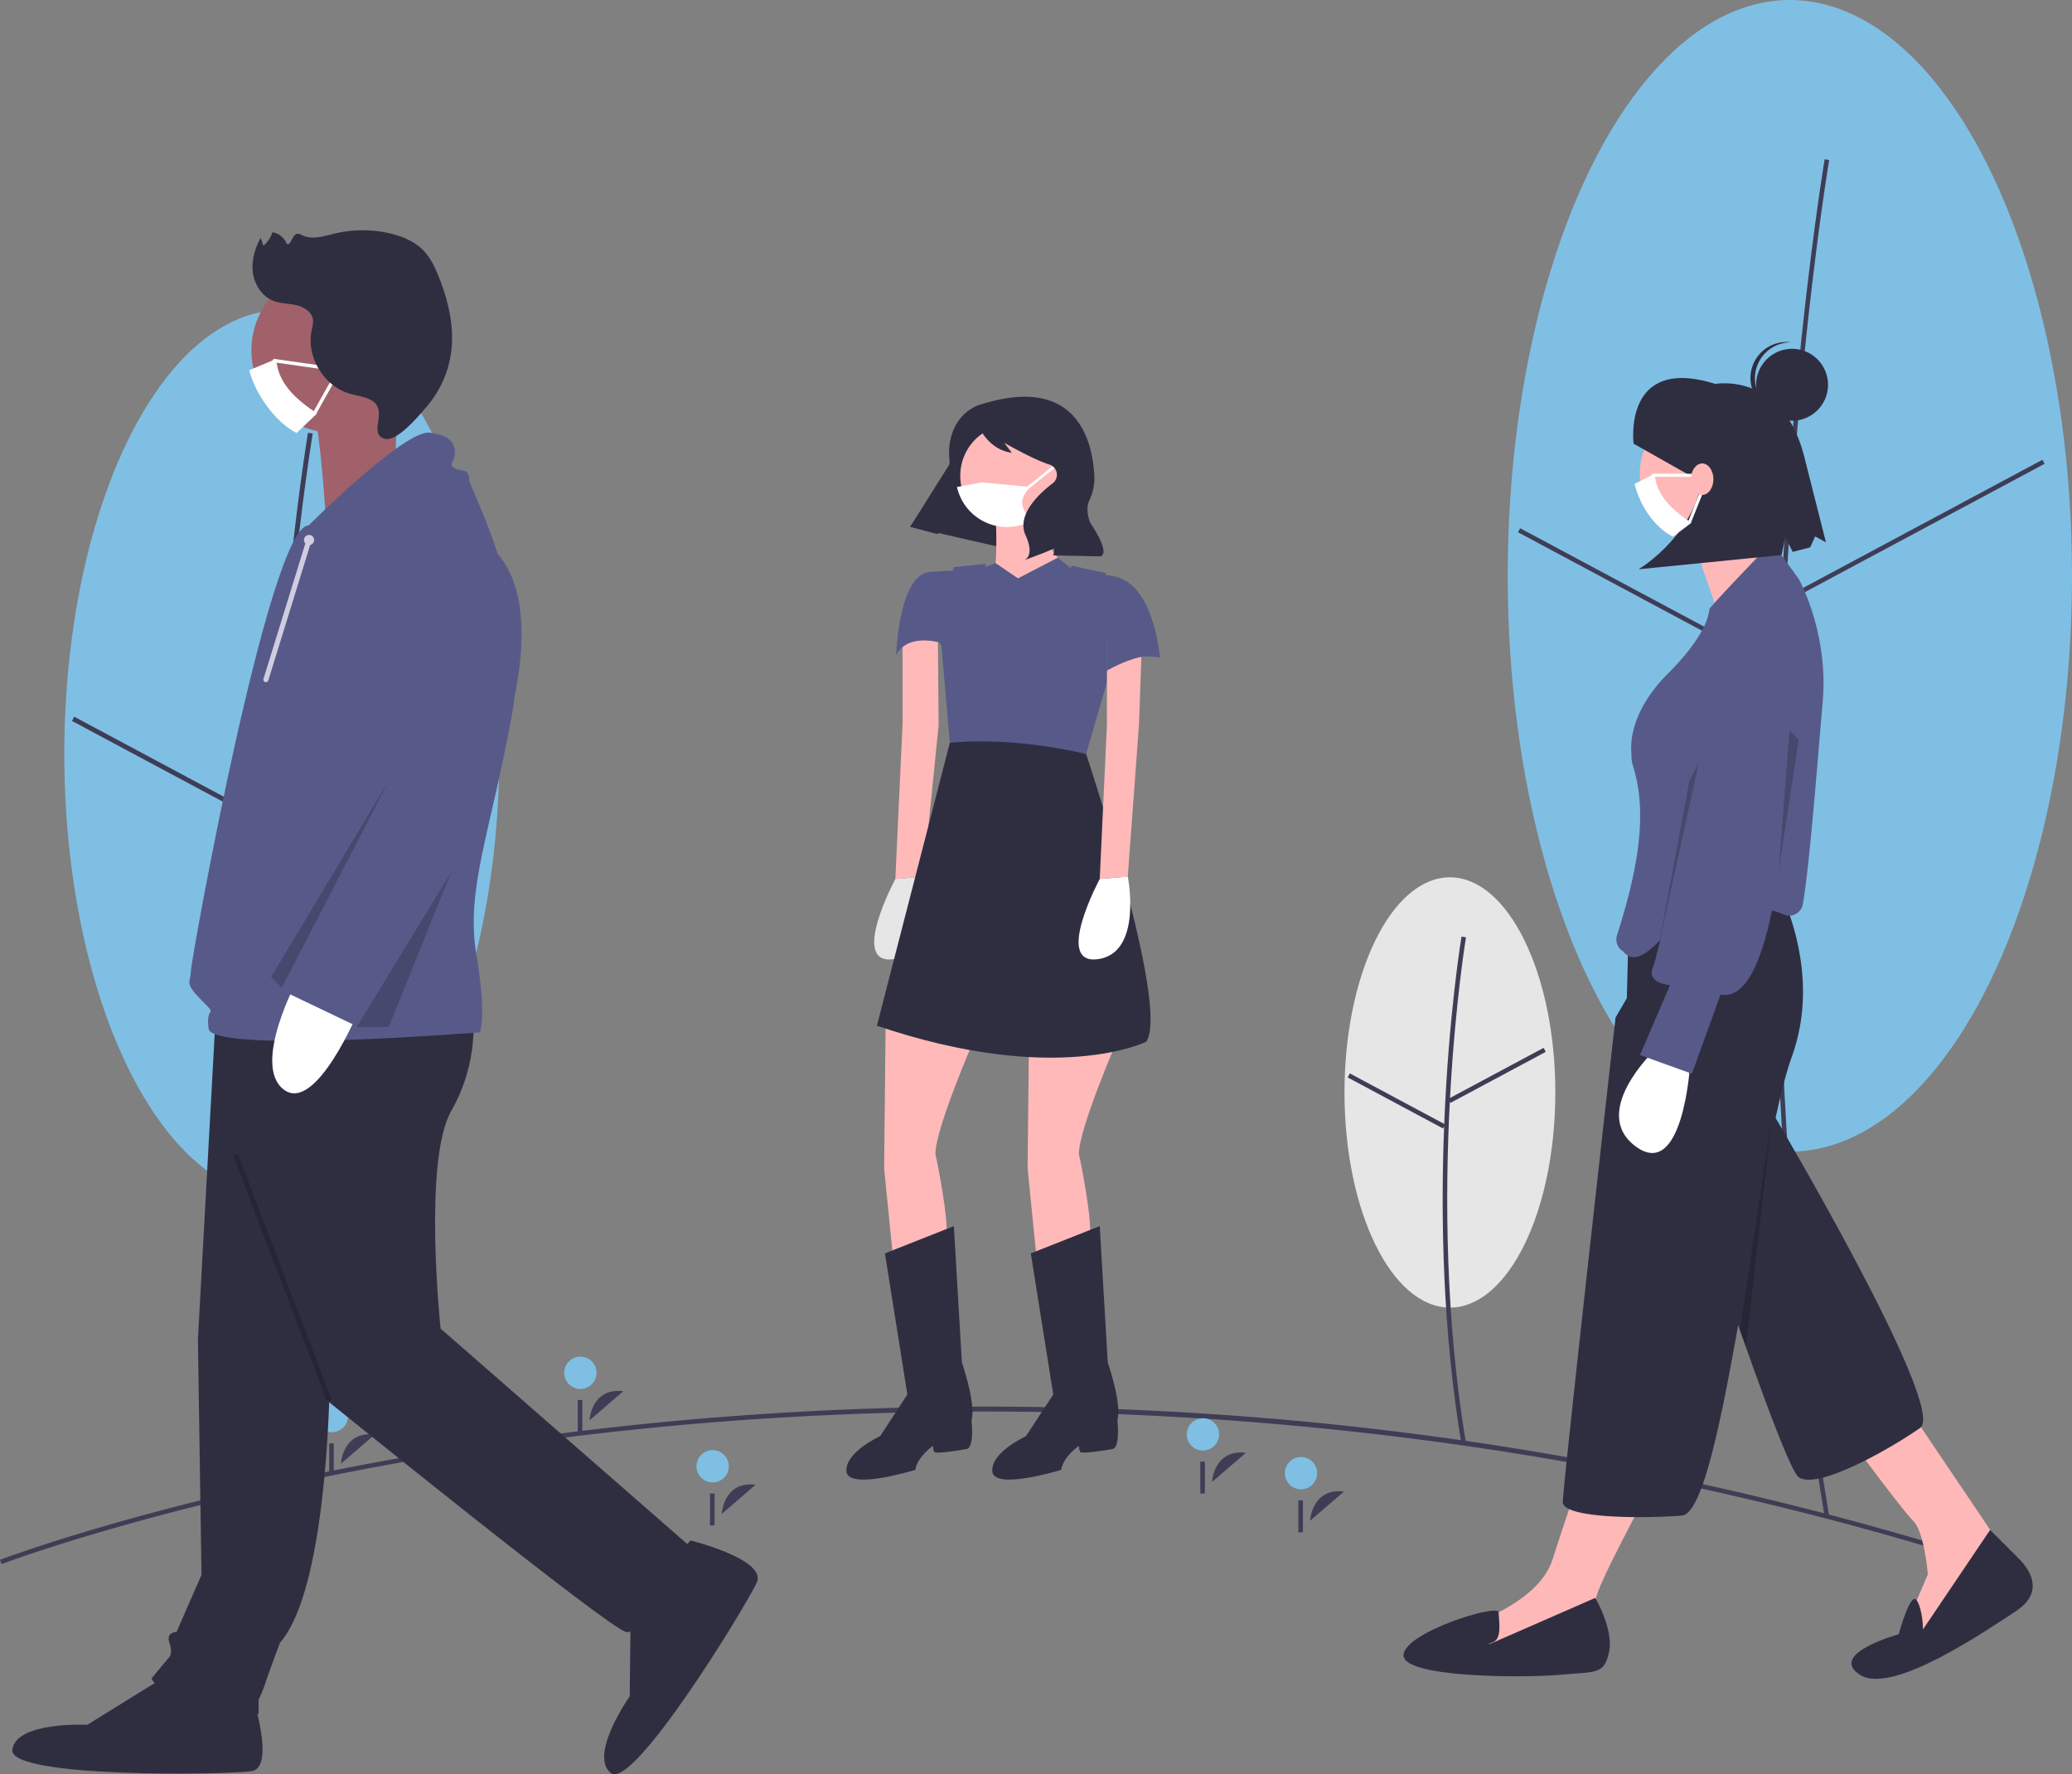 <svg id="a2995fdc-ba4a-4390-a70c-27b90cf54d89" data-name="Layer 1" xmlns="http://www.w3.org/2000/svg" width="908.623" height="777.899" viewBox="0 0 908.623 777.899"><rect x="0" y="0" width="908.623" height="777.899" fill="#808080" stroke="none"/><title>social_distancing</title><ellipse cx="123.571" cy="330.548" rx="95.372" ry="194.598" fill="#7fbfe4"/><path d="M268.384,393.617c4.757-84.707,14.343-141.924,14.439-142.492l-2.08-.352c-.096.569-9.699,57.877-14.464,142.694-4.397,78.281-5.458,196.685,14.463,316.214l2.081-.346C262.936,590.007,263.994,471.783,268.384,393.617Z" transform="translate(-145.688 -61.05)" fill="#3f3d56"/><rect x="262.979" y="375.086" width="97.806" height="2.11" transform="translate(-286.276 130.636) rotate(-28.157)" fill="#3f3d56"/><rect x="219.801" y="350.358" width="2.11" height="97.806" transform="translate(-381.062 344.646) rotate(-61.858)" fill="#3f3d56"/><ellipse cx="784.894" cy="252.458" rx="123.73" ry="252.458" fill="#7fbfe4"/><path d="M929.079,316.095C935.252,206.184,947.69,131.943,947.815,131.206l-1.972-.334c-.125.738-12.579,75.065-18.759,185.08-5.705,101.538-7.081,255.118,18.759,410.153l1.973-.328C922.008,570.933,923.382,417.524,929.079,316.095Z" transform="translate(-145.688 -61.05)" fill="#3f3d56"/><rect x="922.434" y="292.455" width="126.887" height="2" transform="translate(-167.495 438.905) rotate(-28.157)" fill="#3f3d56"/><rect x="866.787" y="260.007" width="2" height="126.887" transform="translate(27.591 875.045) rotate(-61.858)" fill="#3f3d56"/><ellipse cx="635.82" cy="478.968" rx="46.229" ry="94.325" fill="#e6e6e6"/><path d="M781.468,544.082l.274.512,41.798-22.372-.943-1.764-41.041,21.967c2.271-41.801,6.916-69.863,7.01-70.415l-1.972-.334c-.102.603-5.621,33.927-7.58,82.145l-41.393-22.156-.943,1.764,41.798,22.372.499-.933c-1.567,39.797-.689,89.56,7.62,139.41l1.973-.328C779.506,639.598,779.307,585.347,781.468,544.082Z" transform="translate(-145.688 -61.05)" fill="#3f3d56"/><path d="M1015.746,746.816c-246.232-77.947-469.509-73.795-613.455-56.585C246.344,708.876,147.387,746.42,146.406,746.796l-.718-1.867c.984-.378,100.173-38.011,256.365-56.685a1486.92,1486.92,0,0,1,276.89-7.083,1444.325,1444.325,0,0,1,337.405,63.748Z" transform="translate(-145.688 -61.05)" fill="#3f3d56"/><path d="M462.2,724.787s.691-14.47,14.847-12.788" transform="translate(-145.688 -61.05)" fill="#3f3d56"/><circle cx="312.512" cy="642.881" r="7.085" fill="#7fbfe4"/><rect x="311.359" y="654.813" width="2" height="14" fill="#3f3d56"/><path d="M720.2,727.787s.691-14.47,14.847-12.788" transform="translate(-145.688 -61.05)" fill="#3f3d56"/><circle cx="570.512" cy="645.881" r="7.085" fill="#7fbfe4"/><rect x="569.359" y="657.813" width="2" height="14" fill="#3f3d56"/><path d="M295.2,702.787s.691-14.47,14.847-12.788" transform="translate(-145.688 -61.05)" fill="#3f3d56"/><circle cx="145.512" cy="620.881" r="7.085" fill="#7fbfe4"/><rect x="144.359" y="632.813" width="2" height="14" fill="#3f3d56"/><path d="M404.2,683.787s.691-14.47,14.847-12.788" transform="translate(-145.688 -61.05)" fill="#3f3d56"/><circle cx="254.512" cy="601.881" r="7.085" fill="#7fbfe4"/><rect x="253.359" y="613.813" width="2" height="14" fill="#3f3d56"/><path d="M677.2,710.787s.691-14.47,14.847-12.788" transform="translate(-145.688 -61.05)" fill="#3f3d56"/><circle cx="527.512" cy="628.881" r="7.085" fill="#7fbfe4"/><rect x="526.359" y="640.813" width="2" height="14" fill="#3f3d56"/><path d="M984.702,681.78l41.158,61.028L987.541,781.127l-4.967-9.935,8.516-19.87s-1.419-18.45-6.387-23.418-26.966-34.772-26.966-34.772Z" transform="translate(-145.688 -61.05)" fill="#ffb8b8"/><path d="M932.19,484.504s7.804,12.352-8.517,65.574c0,0,76.13,128.488,64.066,137.003s-44.709,27.361-53.224,21.684S864.066,510.76,864.066,510.76Z" transform="translate(-145.688 -61.05)" fill="#2f2e41"/><path d="M1018.409,731.808l12.418,12.418c6.387,6.387,10.644,15.612-1.419,23.418S975.477,804.545,961.284,795.32s17.031-17.741,17.031-17.741,5.163-19.143,7.904-14.894,2.741,12.765,2.741,12.765Z" transform="translate(-145.688 -61.05)" fill="#2f2e41"/><path d="M868.324,715.132s-22.708,41.868-22.708,46.835,1.419,19.16,1.419,19.16l-43.287,10.644-14.902-7.096,4.967-12.773s26.966-9.225,32.643-26.966,12.064-36.191,12.064-36.191Z" transform="translate(-145.688 -61.05)" fill="#ffb8b8"/><circle cx="748.891" cy="207.727" r="29.804" fill="#ffb8b8"/><path d="M886.774,294.324l14.229,40.885L932.19,321.29S910.901,288.647,910.901,284.389Z" transform="translate(-145.688 -61.05)" fill="#ffb8b8"/><path d="M882.516,439.797h37.61s26.966,41.158,11.354,84.445c-2.391,6.629-4.764,15.914-7.133,26.892-5.448,25.247-10.871,59.446-16.43,90.872-7.807,44.142-15.88,82.813-24.656,83.515-17.741,1.419-52.239,1.182-52.239-5.914s23.108-212.396,23.108-212.396l4.967-8.515.939-37.092A22.373,22.373,0,0,1,882.516,439.797Z" transform="translate(-145.688 -61.05)" fill="#2f2e41"/><path d="M845.261,761.613s8.161,13.838,6.032,23.772-5.677,8.516-21.289,9.935S761.17,796.739,761.17,786.804s41.518-22.837,41.693-18.869,1.594,11.773-2.663,13.192-.355.355-.355.355Z" transform="translate(-145.688 -61.05)" fill="#2f2e41"/><path d="M886.78,528.37s-3.087,50.409-23.676,35.402,8.024-42.115,8.024-42.115Z" transform="translate(-145.688 -61.05)" fill="#fff"/><path d="M927.872,461.981a5.977,5.977,0,0,0,6.119-.724,6.269,6.269,0,0,0,2.321-3.954c2.977-17.161,6.601-64.734,8.688-88.791,2.619-30.186-10.465-53.566-10.574-53.708l-7.71-10.602a6.052,6.052,0,0,0-7.248-2.034S895.397,327.142,895.308,328.106c-.378,4.141-3.243,13.317-18.175,28.249-16.339,16.339-16.43,30.599-16.068,34.58q.036.393.036.785A17.505,17.505,0,0,0,861.821,397c6.844,21.576,1.484,47.406-7.122,74.369a6.081,6.081,0,0,0,2.451,6.599c2.513,1.71-.501-.827.396.271,5.931,7.268,14.467-2.862,24.231-13.915,3.401-3.85,7.256-8.214,11.8-12.758,6.247-6.247,18.182,8.008,23.732,8.008A25.77,25.77,0,0,1,927.872,461.981Z" transform="translate(-145.688 -61.05)" fill="#575a89"/><path d="M931.182,325.811s15.588,13.146,6.732,30.196-7.679,29.624-7.679,29.624-2.358,117.125-30.03,111.434l-12.588,34.752-22.734-8.205,13.146-30.653s-10.529-.655-7.452-7.829c2.161-5.039,13.803-59.719,20.542-91.822,2.856-13.604,4.831-23.154,4.831-23.154S904.906,322.264,931.182,325.811Z" transform="translate(-145.688 -61.05)" fill="#575a89"/><polygon points="788.763 324.281 779.998 381.79 784.727 320.297 788.763 324.281" opacity="0.2"/><path d="M862.062,255.572s-5.011-38.995,35.873-26.208c0,0,29.199-5.358,38.775,31.166l9.696,38.286-4.725-2.572-2.203,4.815-7.657,1.939-3.277-6.504-1.585,7.898-62.717,6.252s28.09-16.612,28.535-46.385l-5.35,5.654Z" transform="translate(-145.688 -61.05)" fill="#2f2e41"/><polygon points="763.014 583.199 776.999 490.013 765.625 590.611 763.014 583.199" opacity="0.2"/><circle cx="785.869" cy="168.696" r="15.77" fill="#2f2e41"/><path d="M915.308,225.885a15.758,15.758,0,0,1,15.763-14.739c-.326-.041-.648-.092-.98-.113a15.77,15.77,0,1,0-2.024,31.475c.332.021.659.013.987.014A15.758,15.758,0,0,1,915.308,225.885Z" transform="translate(-145.688 -61.05)" fill="#2f2e41"/><polygon points="740.865 342.202 726.99 416.567 744.974 334.43 740.865 342.202" opacity="0.2"/><path d="M887.419,290.256l-8.087,6.097c-8.329-4.191-14.575-13.888-16.845-23.144l8.812-4.446C871.991,278.203,878.692,284.479,887.419,290.256Z" transform="translate(-145.688 -61.05)" fill="#fff"/><path d="M890.777,270.106H870.627a.672.672,0,0,1,0-1.343h20.15a.672.672,0,0,1,0,1.343Z" transform="translate(-145.688 -61.05)" fill="#fff"/><path d="M886.747,290.256a.671.671,0,0,1-.623-.921l5.373-13.433a.671.671,0,1,1,1.246.498l-5.373,13.433A.671.671,0,0,1,886.747,290.256Z" transform="translate(-145.688 -61.05)" fill="#fff"/><ellipse cx="746.444" cy="210.093" rx="4.928" ry="6.899" fill="#ffb8b8"/><polygon points="399.191 230.876 451.677 242.887 473.853 201.062 428.974 183.54 399.191 230.876" fill="#2f2e41"/><path d="M572.765,517.077s-16.872,38.664-16.872,49.912c0,0,6.678,30.58,4.569,39.015L553.082,621.821l-15.466-6.327-4.218-42.179.703-67.486Z" transform="translate(-145.688 -61.05)" fill="#ffb9b9"/><path d="M582.256,285.796s1.406,23.198-1.406,30.228,10.545,20.386,10.545,20.386L612.484,308.995s-14.06-14.06-10.545-29.525Z" transform="translate(-145.688 -61.05)" fill="#ffb9b9"/><path d="M538.319,446.427s-20.386,37.961-.703,35.149S550.622,445.373,550.622,445.373" transform="translate(-145.688 -61.05)" fill="#e6e6e6"/><polyline points="404.933 384.323 411.611 317.891 411.26 277.47 395.794 280.281 395.794 317.539 392.631 385.377" fill="#ffb9b9"/><path d="M533.75,610.574,563.978,598.623l3.515,59.753S573.82,676.654,571.711,683.684c0,0,1.406,11.951-2.109,12.654s-13.357,2.109-14.06,1.406-.703-2.812-.703-2.812-7.03,4.921-7.733,10.545c0,0-29.525,9.139-30.228.703s14.763-15.466,14.763-15.466l11.951-18.278Z" transform="translate(-145.688 -61.05)" fill="#2f2e41"/><path d="M635.682,517.077s-16.872,38.664-16.872,49.912c0,0,6.678,30.58,4.569,39.015l-7.381,15.817-15.466-6.327-4.218-42.179.703-67.486Z" transform="translate(-145.688 -61.05)" fill="#ffb9b9"/><path d="M597.721,610.574,627.95,598.623l3.515,59.753s6.327,18.278,4.218,25.307c0,0,1.406,11.951-2.109,12.654s-13.357,2.109-14.06,1.406-.703-2.812-.703-2.812-7.03,4.921-7.733,10.545c0,0-29.525,9.139-30.228.703s14.763-15.466,14.763-15.466l11.951-18.278Z" transform="translate(-145.688 -61.05)" fill="#2f2e41"/><path d="M611.786,269.631a22.497,22.497,0,0,1-44.446,4.922,21.798,21.798,0,0,1-.551-4.922,22.498,22.498,0,0,1,44.997,0Z" transform="translate(-145.688 -61.05)" fill="#ffb9b9"/><path d="M592.097,314.618l17.457-9.065,7.851,6.253s18.981-.703,26.01,7.733S654.311,349.416,654.311,349.416s-23.198-4.921-20.386,14.763L629.707,352.931l-3.866,9.49-47.1,16.169L557.651,342.738s-14.06-4.218-18.98,5.624c0,0,1.054-35.501,14.763-36.555,9.219-.709,16.169-.703,16.169-.703l7.733-1.406,4.952-1.757Z" transform="translate(-145.688 -61.05)" fill="#575a89"/><path d="M621.974,391.595s36.907,110.72,26.362,126.185c0,0-39.367,19.683-118.101-7.03l31.986-124.076Q591.692,380.647,621.974,391.595Z" transform="translate(-145.688 -61.05)" fill="#2f2e41"/><path d="M621.974,391.595l10.387-35.694c-12.46-13.55-1.706-43.598-1.706-43.598l-15.034-3.222s-15.088,40.686-30.553,35.765-7.03-36.555-7.03-36.555l-14.06,1.406-6.327,24.604,4.569,52.372C581.277,385.04,601.264,386.942,621.974,391.595Z" transform="translate(-145.688 -61.05)" fill="#575a89"/><polyline points="494.563 384.323 499.484 317.539 500.89 277.47 485.425 280.281 485.425 317.539 482.261 385.377" fill="#ffb9b9"/><path d="M627.95,446.427s-20.386,37.961-.703,35.149S640.252,445.373,640.252,445.373" transform="translate(-145.688 -61.05)" fill="#fff"/><path d="M654.311,349.416s-2.499-36.102-23.393-35.977v41.75S646.579,345.901,654.311,349.416Z" transform="translate(-145.688 -61.05)" fill="#575a89"/><path d="M596.481,275.436a.574.574,0,0,1-.359-1.022l11.473-9.178a.574.574,0,1,1,.717.896l-11.473,9.178A.574.574,0,0,1,596.481,275.436Z" transform="translate(-145.688 -61.05)" fill="#fff"/><path d="M597.349,289.204c-.252.31-.505.62-.769.906a22.498,22.498,0,0,1-31.241-15.557l10.871-2,21.138,2C592.508,280.45,593.093,282.492,597.349,289.204Z" transform="translate(-145.688 -61.05)" fill="#fff"/><path d="M576.584,238.141s-11.627,2.187-14.316,16.688a26.621,26.621,0,0,0-.228,7.404c.268,2.791-.121,8.687-6.182,15.629a151.968,151.968,0,0,0-11.035,14.172h0l12.149,3.234L562.401,275.14a102.97,102.97,0,0,1,12.032-27.655l.112-.179s4.035,10.782,14.85,12.26l-3.335-4.39s12.643,7.309,19.806,9.541a4.706,4.706,0,0,1,1.519,8.184q-.076.06-.155.12c-5.269,4.002-16.017,13.55-11.77,22.787s-.706,10.921-.706,10.921l9.131-3.474,4.179-1.79-.422,3.09,20.402.427s5.513-.033-4.28-14.75c0,0-2.363-5.518-.423-9.734a22.393,22.393,0,0,0,2.261-10.261C624.986,255.401,618.736,225.216,576.584,238.141Z" transform="translate(-145.688 -61.05)" fill="#2f2e41"/><path d="M290.384,660.763s0,95.462-21.909,120.501c0,0-4.695,12.52-6.26,17.214a65.799,65.799,0,0,1-3.13,7.825v6.26s-42.254-4.695-46.948-15.649l7.825-9.39s1.565-1.565,0-6.26,3.13-4.695,3.13-4.695l10.955-25.039L232.481,648.244,240.306,505.833l67.293-3.13Z" transform="translate(-145.688 -61.05)" fill="#2f2e41"/><path d="M255.955,803.174s10.955,32.864,0,34.429-106.417,3.13-104.852-9.39,32.864-10.955,32.864-10.955l32.864-20.344Z" transform="translate(-145.688 -61.05)" fill="#2f2e41"/><path d="M352.982,505.833s3.13,20.344-9.39,42.254-4.695,95.462-4.695,95.462l111.111,97.027s-21.909,37.559-29.734,35.994S288.819,674.848,288.819,674.848L240.306,512.093Z" transform="translate(-145.688 -61.05)" fill="#2f2e41"/><path d="M448.482,736.429s33.622,8.341,29.08,18.431-54.326,91.558-64.063,83.534,8.341-33.622,8.341-33.622l.41-38.649Z" transform="translate(-145.688 -61.05)" fill="#2f2e41"/><path d="M327.943,214.755a35.792,35.792,0,0,1-8.024,22.637,35.904,35.904,0,0,1-34.934,12.671,34.923,34.923,0,0,1-9.249-3.183,35.971,35.971,0,0,1-18.737-23.518,35.453,35.453,0,0,1-1.046-8.606,35.995,35.995,0,1,1,71.989,0Z" transform="translate(-145.688 -61.05)" fill="#a0616a"/><path d="M320.27,227.453l-1.592,46.317-30.286,11.966s-2.97-47.426-7.163-50.055S320.27,227.453,320.27,227.453Z" transform="translate(-145.688 -61.05)" fill="#a0616a"/><path d="M280.995,291.435s42.254-42.254,53.208-40.689,10.955,6.26,10.955,9.39-3.13,4.695,0,6.26,6.26,0,6.26,4.695,28.169,51.643,18.779,103.287-20.344,76.683-15.649,104.852,1.565,34.429,1.565,34.429S238.741,523.048,237.176,512.093s4.695-4.695-3.13-12.52-4.695-7.825-4.695-12.52S263.78,291.435,280.995,291.435Z" transform="translate(-145.688 -61.05)" fill="#575a89"/><path d="M302.904,504.268S284.125,549.652,270.04,538.697s6.26-48.513,6.26-48.513Z" transform="translate(-145.688 -61.05)" fill="#fff"/><path d="M348.287,294.565s36.769,4.209,23.079,71.745S304.469,512.093,304.469,512.093l-35.994-17.214,46.948-92.332L304.469,344.643S298.209,289.87,348.287,294.565Z" transform="translate(-145.688 -61.05)" fill="#575a89"/><polygon points="170.518 342.279 118.874 428.351 123.569 433.046 170.518 342.279" opacity="0.2"/><polygon points="197.853 382.389 156.433 450.26 170.518 450.26 197.853 382.389" opacity="0.2"/><rect x="268.415" y="563.384" width="2.227" height="115.562" transform="translate(-349.352 75.78) rotate(-20.877)" opacity="0.2"/><circle cx="135.528" cy="236.751" r="2.226" fill="#d0cde1"/><line x1="135.528" y1="236.751" x2="116.605" y2="297.973" fill="none"/><path d="M262.293,360.136a1.113,1.113,0,0,0,1.063-.785l18.923-61.221a1.113,1.113,0,1,0-2.126-.658L261.23,358.695a1.114,1.114,0,0,0,1.063,1.441Z" transform="translate(-145.688 -61.05)" fill="#d0cde1"/><path d="M284.731,242.323l-8.995,8.557c-9.264-4.662-18.212-17.223-20.737-27.518l11.802-4.946C267.572,228.916,275.025,235.897,284.731,242.323Z" transform="translate(-145.688 -61.05)" fill="#fff"/><path d="M286.974,222.899a.746.746,0,0,1-.107-.007l-20.919-2.988a.747.747,0,1,1,.21-1.48l20.919,2.988a.747.747,0,0,1-.104,1.487Z" transform="translate(-145.688 -61.05)" fill="#fff"/><path d="M283.984,242.323a.746.746,0,0,1-.651-1.113l6.931-12.339a.747.747,0,1,1,1.302.733l-6.931,12.339A.745.745,0,0,1,283.984,242.323Z" transform="translate(-145.688 -61.05)" fill="#fff"/><path d="M308.241,236.381c-2.914-1.541-6.299-1.858-9.453-2.816-11.284-3.426-18.843-16.182-16.43-27.725a14.147,14.147,0,0,0,.593-4.569c-.422-3.419-3.92-5.625-7.274-6.408s-6.923-.67-10.13-1.929c-4.95-1.945-8.239-7.032-8.951-12.303s.851-10.646,3.395-15.317l1.212,3.487a12.933,12.933,0,0,0,3.959-5.921,8.156,8.156,0,0,1,6.215,4.997c1.945,1.147,2.225-3.563,4.373-4.258.9-.291,1.825.262,2.681.661,4.329,2.019,9.358.293,14.002-.826a52.709,52.709,0,0,1,24.468-.029c5.345,1.275,10.636,3.495,14.461,7.44,3.141,3.24,5.098,7.43,6.765,11.624,4.102,10.324,6.812,21.495,5.458,32.522a46.034,46.034,0,0,1-10.848,24.39C329.638,242.97,319.532,255.42,313.991,253.297,307.029,250.63,316.444,240.719,308.241,236.381Z" transform="translate(-145.688 -61.05)" fill="#2f2e41"/></svg>